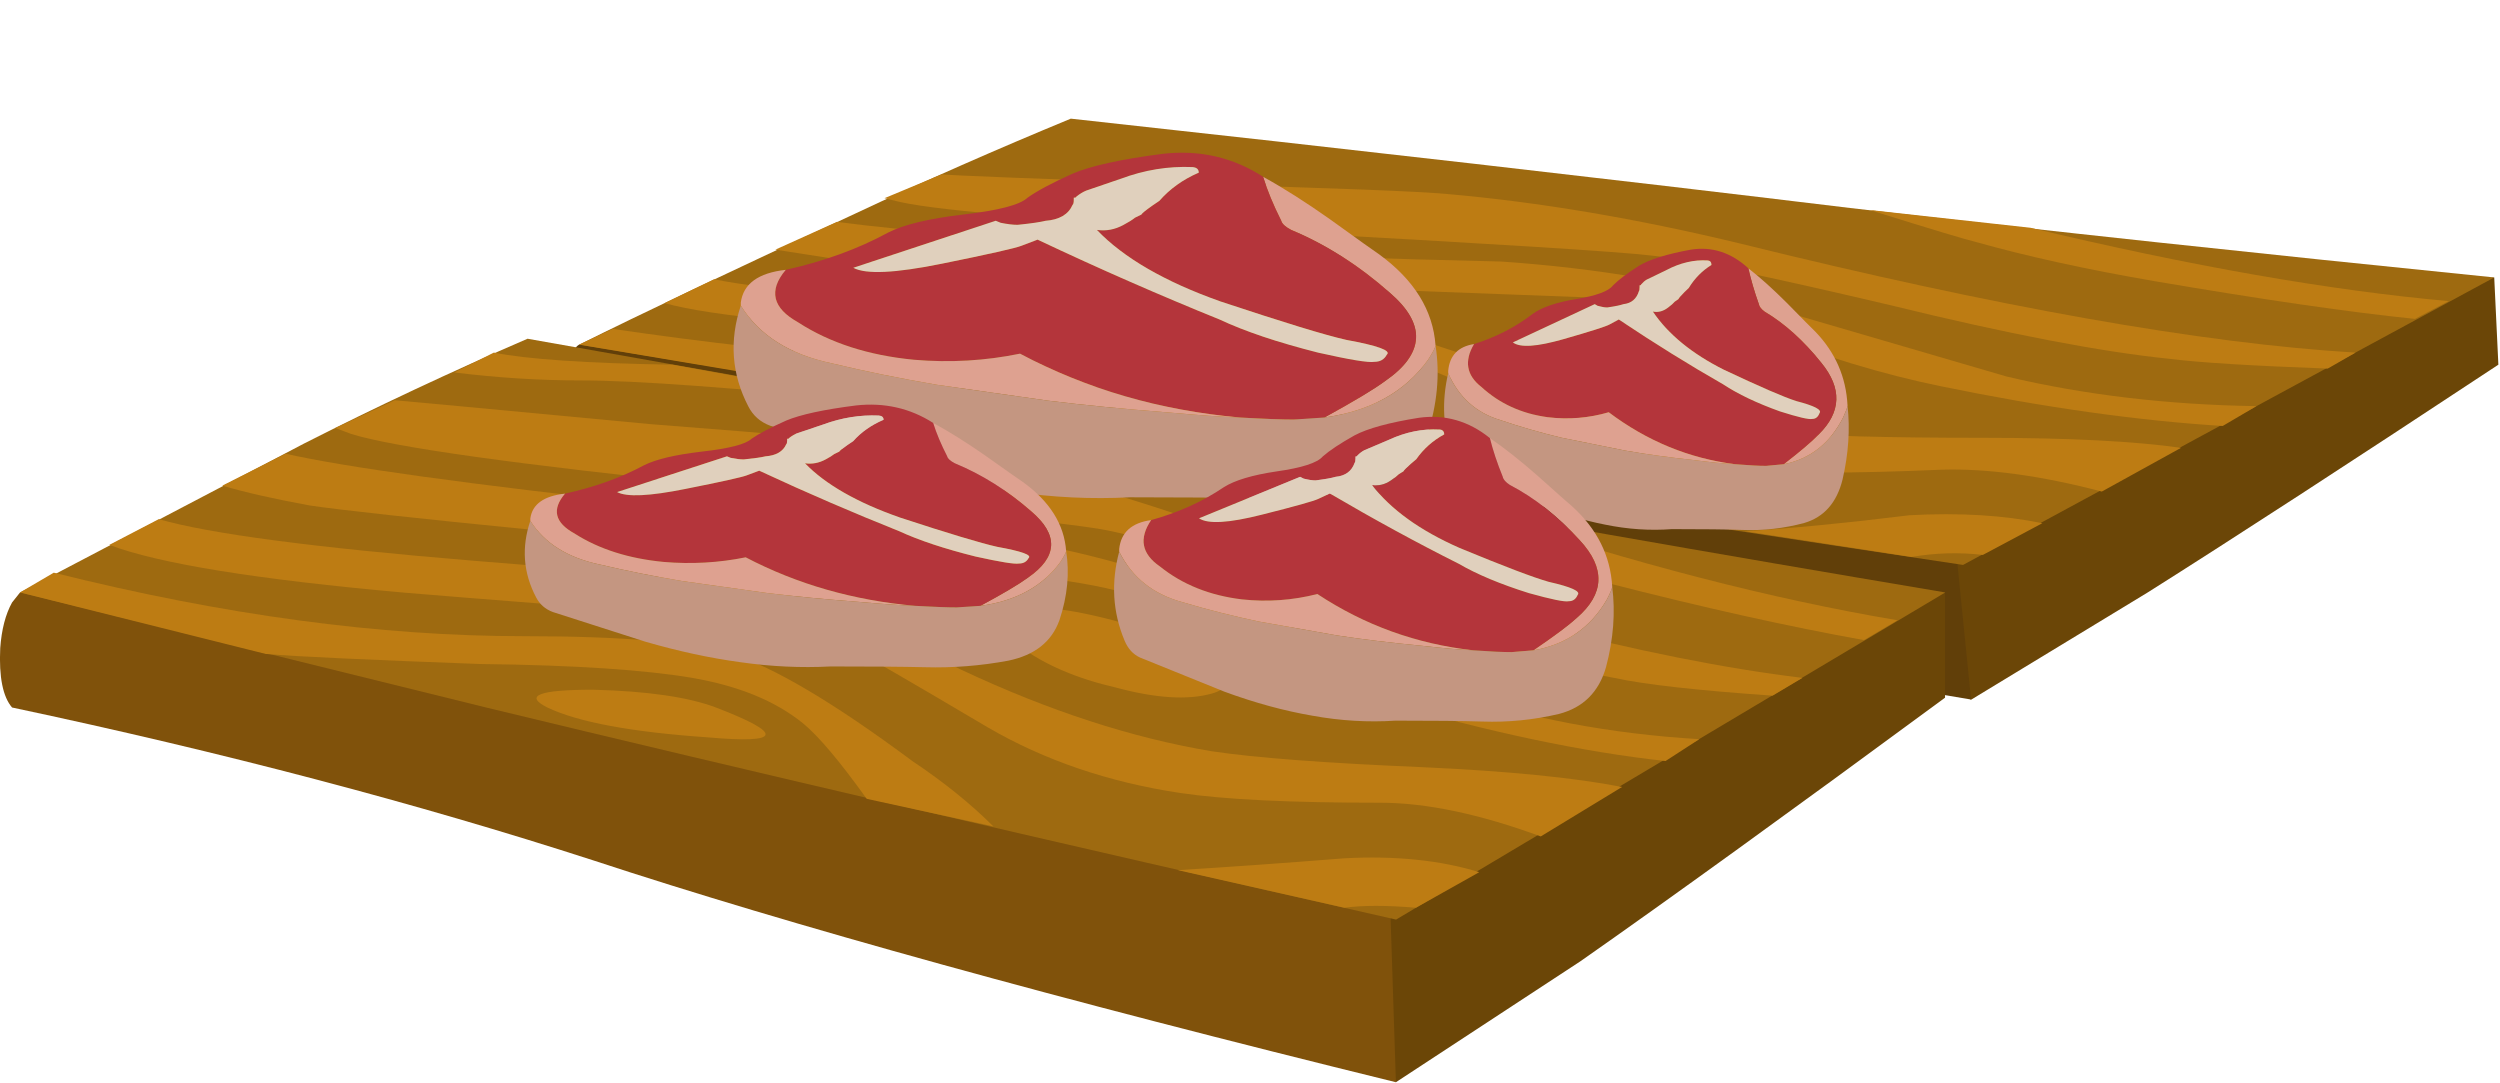 <?xml version="1.0" encoding="UTF-8" standalone="no"?>
<!-- Created with Inkscape (http://www.inkscape.org/) -->

<svg
   id="svg2"
   xml:space="preserve"
   viewBox="0 0 53.59 23.216"
   version="1.1"
   inkscape:version="1.3 (0e150ed6c4, 2023-07-21)"
   sodipodi:docname="carne.svg"
   xmlns:inkscape="http://www.inkscape.org/namespaces/inkscape"
   xmlns:sodipodi="http://sodipodi.sourceforge.net/DTD/sodipodi-0.dtd"
   xmlns="http://www.w3.org/2000/svg"
   xmlns:svg="http://www.w3.org/2000/svg"
   xmlns:rdf="http://www.w3.org/1999/02/22-rdf-syntax-ns#"
   xmlns:cc="http://creativecommons.org/ns#"
   xmlns:dc="http://purl.org/dc/elements/1.1/"><sodipodi:namedview
   id="namedview1"
   pagecolor="#ffffff"
   bordercolor="#000000"
   borderopacity="0.25"
   inkscape:showpageshadow="2"
   inkscape:pageopacity="0.0"
   inkscape:pagecheckerboard="0"
   inkscape:deskcolor="#d1d1d1"
   inkscape:zoom="25.265908"
   inkscape:cx="26.795"
   inkscape:cy="12.210129"
   inkscape:window-width="1920"
   inkscape:window-height="991"
   inkscape:window-x="-9"
   inkscape:window-y="-9"
   inkscape:window-maximized="1"
   inkscape:current-layer="g10" />&#10;  <defs
   id="defs6">&#10;    <clipPath
   id="clipPath20">&#10;      <path
   id="path22"
   d="m32 6.573h11v7h-11v-7z"
   inkscape:connector-curvature="0" />&#10;    </clipPath>&#10;    <mask
   id="mask24">&#10;      <g
   id="g26">&#10;        <g
   id="g28"
   clip-path="url(#clipPath20)">&#10;          <path
   id="path30"
   style="fill:#000000;fill-opacity:.262"
   d="m32 6.573h11v7h-11v-7z"
   inkscape:connector-curvature="0" />&#10;        </g>&#10;      </g>&#10;    </mask>&#10;    <clipPath
   id="clipPath36">&#10;      <path
   id="path38"
   d="m32 6.573h11v7h-11v-7z"
   inkscape:connector-curvature="0" />&#10;    </clipPath>&#10;    <clipPath
   id="clipPath40">&#10;      <path
   id="path42"
   d="m32 7h11v7h-11v-7z"
   inkscape:connector-curvature="0" />&#10;    </clipPath>&#10;    <clipPath
   id="clipPath66">&#10;      <path
   id="path68"
   d="m9 6.573h25v5h-25v-5z"
   inkscape:connector-curvature="0" />&#10;    </clipPath>&#10;    <mask
   id="mask70">&#10;      <g
   id="g72">&#10;        <g
   id="g74"
   clip-path="url(#clipPath66)">&#10;          <path
   id="path76"
   style="fill:#000000;fill-opacity:.262"
   d="m9 6.573h25v5h-25v-5z"
   inkscape:connector-curvature="0" />&#10;        </g>&#10;      </g>&#10;    </mask>&#10;    <clipPath
   id="clipPath82">&#10;      <path
   id="path84"
   d="m9 6.573h25v5h-25v-5z"
   inkscape:connector-curvature="0" />&#10;    </clipPath>&#10;    <clipPath
   id="clipPath86">&#10;      <path
   id="path88"
   d="m9 7h25v5h-25v-5z"
   inkscape:connector-curvature="0" />&#10;    </clipPath>&#10;    <clipPath
   id="clipPath130">&#10;      <path
   id="path132"
   d="m9 8.573h34v8h-34v-8z"
   inkscape:connector-curvature="0" />&#10;    </clipPath>&#10;    <mask
   id="mask134">&#10;      <g
   id="g136">&#10;        <g
   id="g138"
   clip-path="url(#clipPath130)">&#10;          <path
   id="path140"
   style="fill:#000000;fill-opacity:.25"
   d="m9 8.573h34v8h-34v-8z"
   inkscape:connector-curvature="0" />&#10;        </g>&#10;      </g>&#10;    </mask>&#10;    <clipPath
   id="clipPath146">&#10;      <path
   id="path148"
   d="m9 8.573h34v8h-34v-8z"
   inkscape:connector-curvature="0" />&#10;    </clipPath>&#10;    <clipPath
   id="clipPath150">&#10;      <path
   id="path152"
   d="m9 9h34v8h-34v-8z"
   inkscape:connector-curvature="0" />&#10;    </clipPath>&#10;    <radialGradient
   id="radialGradient158"
   gradientUnits="userSpaceOnUse"
   cy="-4714.6"
   cx="-2851.6"
   gradientTransform="matrix(.602 -.316 -.316 -.602 248.76 -3718.1)"
   r="31.434">&#10;      <stop
   id="stop160"
   style="stop-color:#ffffff"
   offset="0" />&#10;      <stop
   id="stop162"
   style="stop-color:#fdfdfd"
   offset=".372" />&#10;      <stop
   id="stop164"
   style="stop-color:#f6f6f6"
   offset=".506" />&#10;      <stop
   id="stop166"
   style="stop-color:#ebebeb"
   offset=".604" />&#10;      <stop
   id="stop168"
   style="stop-color:#dadada"
   offset=".678" />&#10;      <stop
   id="stop170"
   style="stop-color:#c4c4c4"
   offset=".745" />&#10;      <stop
   id="stop172"
   style="stop-color:#a8a8a8"
   offset=".804" />&#10;      <stop
   id="stop174"
   style="stop-color:#888888"
   offset=".859" />&#10;      <stop
   id="stop176"
   style="stop-color:#626262"
   offset=".906" />&#10;      <stop
   id="stop178"
   style="stop-color:#373737"
   offset=".953" />&#10;      <stop
   id="stop180"
   style="stop-color:#090909"
   offset=".992" />&#10;      <stop
   id="stop182"
   style="stop-color:#000000"
   offset="1" />&#10;    </radialGradient>&#10;    <clipPath
   id="clipPath212">&#10;      <path
   id="path214"
   d="m22-0.427h12v8h-12v-8z"
   inkscape:connector-curvature="0" />&#10;    </clipPath>&#10;    <mask
   id="mask216">&#10;      <g
   id="g218">&#10;        <g
   id="g220"
   clip-path="url(#clipPath212)">&#10;          <path
   id="path222"
   style="fill:#000000;fill-opacity:.262"
   d="m22-0.427h12v8h-12v-8z"
   inkscape:connector-curvature="0" />&#10;        </g>&#10;      </g>&#10;    </mask>&#10;    <clipPath
   id="clipPath228">&#10;      <path
   id="path230"
   d="m22-0.427h12v8h-12v-8z"
   inkscape:connector-curvature="0" />&#10;    </clipPath>&#10;    <clipPath
   id="clipPath232">&#10;      <path
   id="path234"
   d="m22 0h12v8h-12v-8z"
   inkscape:connector-curvature="0" />&#10;    </clipPath>&#10;    <clipPath
   id="clipPath258">&#10;      <path
   id="path260"
   d="m0-0.427h24v8h-24v-8z"
   inkscape:connector-curvature="0" />&#10;    </clipPath>&#10;    <mask
   id="mask262">&#10;      <g
   id="g264">&#10;        <g
   id="g266"
   clip-path="url(#clipPath258)">&#10;          <path
   id="path268"
   style="fill:#000000;fill-opacity:.262"
   d="m0-0.427h24v8h-24v-8z"
   inkscape:connector-curvature="0" />&#10;        </g>&#10;      </g>&#10;    </mask>&#10;    <clipPath
   id="clipPath274">&#10;      <path
   id="path276"
   d="m0-0.427h24v8h-24v-8z"
   inkscape:connector-curvature="0" />&#10;    </clipPath>&#10;    <clipPath
   id="clipPath278">&#10;      <path
   id="path280"
   d="m0 0h24v8h-24v-8z"
   inkscape:connector-curvature="0" />&#10;    </clipPath>&#10;    <clipPath
   id="clipPath322">&#10;      <path
   id="path324"
   d="m0 2.573h34v11h-34v-11z"
   inkscape:connector-curvature="0" />&#10;    </clipPath>&#10;    <mask
   id="mask326">&#10;      <g
   id="g328">&#10;        <g
   id="g330"
   clip-path="url(#clipPath322)">&#10;          <path
   id="path332"
   style="fill:#000000;fill-opacity:.301"
   d="m0 2.573h34v11h-34v-11z"
   inkscape:connector-curvature="0" />&#10;        </g>&#10;      </g>&#10;    </mask>&#10;    <clipPath
   id="clipPath338">&#10;      <path
   id="path340"
   d="m0 2.573h34v11h-34v-11z"
   inkscape:connector-curvature="0" />&#10;    </clipPath>&#10;    <clipPath
   id="clipPath342">&#10;      <path
   id="path344"
   d="m0 3h34v11h-34v-11z"
   inkscape:connector-curvature="0" />&#10;    </clipPath>&#10;    <radialGradient
   id="radialGradient350"
   gradientUnits="userSpaceOnUse"
   cy="-14322"
   cx="-1600.4"
   gradientTransform="matrix(.149 -.663 -.663 -.149 -9244.9 -3176.5)"
   r="24.136">&#10;      <stop
   id="stop352"
   style="stop-color:#ffffff"
   offset="0" />&#10;      <stop
   id="stop354"
   style="stop-color:#fdfdfd"
   offset=".372" />&#10;      <stop
   id="stop356"
   style="stop-color:#f6f6f6"
   offset=".506" />&#10;      <stop
   id="stop358"
   style="stop-color:#ebebeb"
   offset=".604" />&#10;      <stop
   id="stop360"
   style="stop-color:#dadada"
   offset=".678" />&#10;      <stop
   id="stop362"
   style="stop-color:#c4c4c4"
   offset=".745" />&#10;      <stop
   id="stop364"
   style="stop-color:#a8a8a8"
   offset=".804" />&#10;      <stop
   id="stop366"
   style="stop-color:#888888"
   offset=".859" />&#10;      <stop
   id="stop368"
   style="stop-color:#626262"
   offset=".906" />&#10;      <stop
   id="stop370"
   style="stop-color:#373737"
   offset=".953" />&#10;      <stop
   id="stop372"
   style="stop-color:#090909"
   offset=".992" />&#10;      <stop
   id="stop374"
   style="stop-color:#000000"
   offset="1" />&#10;    </radialGradient>&#10;    <clipPath
   id="clipPath402">&#10;      <path
   id="path404"
   d="m11 3.573h24v11h-24v-11z"
   inkscape:connector-curvature="0" />&#10;    </clipPath>&#10;    <mask
   id="mask406">&#10;      <g
   id="g408">&#10;        <g
   id="g410"
   clip-path="url(#clipPath402)">&#10;          <path
   id="path412"
   style="fill:#000000;fill-opacity:.801"
   d="m11 3.573h24v11h-24v-11z"
   inkscape:connector-curvature="0" />&#10;        </g>&#10;      </g>&#10;    </mask>&#10;    <clipPath
   id="clipPath418">&#10;      <path
   id="path420"
   d="m11 3.573h24v11h-24v-11z"
   inkscape:connector-curvature="0" />&#10;    </clipPath>&#10;    <clipPath
   id="clipPath422">&#10;      <path
   id="path424"
   d="m11 4h24v11h-24v-11z"
   inkscape:connector-curvature="0" />&#10;    </clipPath>&#10;    <clipPath
   id="clipPath454">&#10;      <path
   id="path456"
   d="m11 10.573h18v7h-18v-7z"
   inkscape:connector-curvature="0" />&#10;    </clipPath>&#10;    <mask
   id="mask458">&#10;      <g
   id="g460">&#10;        <g
   id="g462"
   clip-path="url(#clipPath454)">&#10;          <path
   id="path464"
   style="fill:#000000;fill-opacity:.621"
   d="m11 10.573h18v7h-18v-7z"
   inkscape:connector-curvature="0" />&#10;        </g>&#10;      </g>&#10;    </mask>&#10;    <clipPath
   id="clipPath470">&#10;      <path
   id="path472"
   d="m11 10.573h18v7h-18v-7z"
   inkscape:connector-curvature="0" />&#10;    </clipPath>&#10;    <clipPath
   id="clipPath474">&#10;      <path
   id="path476"
   d="m11 11h18v7h-18v-7z"
   inkscape:connector-curvature="0" />&#10;    </clipPath>&#10;    <clipPath
   id="clipPath542">&#10;      <path
   id="path544"
   d="m21 17.573h5v1h-5v-1z"
   inkscape:connector-curvature="0" />&#10;    </clipPath>&#10;    <mask
   id="mask546">&#10;      <g
   id="g548">&#10;        <g
   id="g550"
   clip-path="url(#clipPath542)">&#10;          <path
   id="path552"
   style="fill:#000000;fill-opacity:.422"
   d="m21 17.573h5v1h-5v-1z"
   inkscape:connector-curvature="0" />&#10;        </g>&#10;      </g>&#10;    </mask>&#10;    <clipPath
   id="clipPath558">&#10;      <path
   id="path560"
   d="m21 17.573h5v1h-5v-1z"
   inkscape:connector-curvature="0" />&#10;    </clipPath>&#10;    <clipPath
   id="clipPath562">&#10;      <path
   id="path564"
   d="m21 18h5v1h-5v-1z"
   inkscape:connector-curvature="0" />&#10;    </clipPath>&#10;    <clipPath
   id="clipPath586">&#10;      <path
   id="path588"
   d="m23 16.573h3v1h-3v-1z"
   inkscape:connector-curvature="0" />&#10;    </clipPath>&#10;    <mask
   id="mask590">&#10;      <g
   id="g592">&#10;        <g
   id="g594"
   clip-path="url(#clipPath586)">&#10;          <path
   id="path596"
   style="fill:#000000;fill-opacity:.422"
   d="m23 16.573h3v1h-3v-1z"
   inkscape:connector-curvature="0" />&#10;        </g>&#10;      </g>&#10;    </mask>&#10;    <clipPath
   id="clipPath602">&#10;      <path
   id="path604"
   d="m23 16.573h3v1h-3v-1z"
   inkscape:connector-curvature="0" />&#10;    </clipPath>&#10;    <clipPath
   id="clipPath606">&#10;      <path
   id="path608"
   d="m23 17h3v1h-3v-1z"
   inkscape:connector-curvature="0" />&#10;    </clipPath>&#10;    <clipPath
   id="clipPath630">&#10;      <path
   id="path632"
   d="m25 15.573h3v2h-3v-2z"
   inkscape:connector-curvature="0" />&#10;    </clipPath>&#10;    <mask
   id="mask634">&#10;      <g
   id="g636">&#10;        <g
   id="g638"
   clip-path="url(#clipPath630)">&#10;          <path
   id="path640"
   style="fill:#000000;fill-opacity:.422"
   d="m25 15.573h3v2h-3v-2z"
   inkscape:connector-curvature="0" />&#10;        </g>&#10;      </g>&#10;    </mask>&#10;    <clipPath
   id="clipPath646">&#10;      <path
   id="path648"
   d="m25 15.573h3v2h-3v-2z"
   inkscape:connector-curvature="0" />&#10;    </clipPath>&#10;    <clipPath
   id="clipPath650">&#10;      <path
   id="path652"
   d="m25 16h3v2h-3v-2z"
   inkscape:connector-curvature="0" />&#10;    </clipPath>&#10;    <clipPath
   id="clipPath674">&#10;      <path
   id="path676"
   d="m26 15.573h3v2h-3v-2z"
   inkscape:connector-curvature="0" />&#10;    </clipPath>&#10;    <mask
   id="mask678">&#10;      <g
   id="g680">&#10;        <g
   id="g682"
   clip-path="url(#clipPath674)">&#10;          <path
   id="path684"
   style="fill:#000000;fill-opacity:.422"
   d="m26 15.573h3v2h-3v-2z"
   inkscape:connector-curvature="0" />&#10;        </g>&#10;      </g>&#10;    </mask>&#10;    <clipPath
   id="clipPath690">&#10;      <path
   id="path692"
   d="m26 15.573h3v2h-3v-2z"
   inkscape:connector-curvature="0" />&#10;    </clipPath>&#10;    <clipPath
   id="clipPath694">&#10;      <path
   id="path696"
   d="m26 16h3v2h-3v-2z"
   inkscape:connector-curvature="0" />&#10;    </clipPath>&#10;    <clipPath
   id="clipPath718">&#10;      <path
   id="path720"
   d="m26 15.573h4v2h-4v-2z"
   inkscape:connector-curvature="0" />&#10;    </clipPath>&#10;    <mask
   id="mask722">&#10;      <g
   id="g724">&#10;        <g
   id="g726"
   clip-path="url(#clipPath718)">&#10;          <path
   id="path728"
   style="fill:#000000;fill-opacity:.422"
   d="m26 15.573h4v2h-4v-2z"
   inkscape:connector-curvature="0" />&#10;        </g>&#10;      </g>&#10;    </mask>&#10;    <clipPath
   id="clipPath734">&#10;      <path
   id="path736"
   d="m26 15.573h4v2h-4v-2z"
   inkscape:connector-curvature="0" />&#10;    </clipPath>&#10;    <clipPath
   id="clipPath738">&#10;      <path
   id="path740"
   d="m26 16h4v2h-4v-2z"
   inkscape:connector-curvature="0" />&#10;    </clipPath>&#10;    <clipPath
   id="clipPath762">&#10;      <path
   id="path764"
   d="m26 16.573h3v2h-3v-2z"
   inkscape:connector-curvature="0" />&#10;    </clipPath>&#10;    <mask
   id="mask766">&#10;      <g
   id="g768">&#10;        <g
   id="g770"
   clip-path="url(#clipPath762)">&#10;          <path
   id="path772"
   style="fill:#000000;fill-opacity:.422"
   d="m26 16.573h3v2h-3v-2z"
   inkscape:connector-curvature="0" />&#10;        </g>&#10;      </g>&#10;    </mask>&#10;    <clipPath
   id="clipPath778">&#10;      <path
   id="path780"
   d="m26 16.573h3v2h-3v-2z"
   inkscape:connector-curvature="0" />&#10;    </clipPath>&#10;    <clipPath
   id="clipPath782">&#10;      <path
   id="path784"
   d="m26 17h3v2h-3v-2z"
   inkscape:connector-curvature="0" />&#10;    </clipPath>&#10;    <clipPath
   id="clipPath806">&#10;      <path
   id="path808"
   d="m24 17.573h3v1h-3v-1z"
   inkscape:connector-curvature="0" />&#10;    </clipPath>&#10;    <mask
   id="mask810">&#10;      <g
   id="g812">&#10;        <g
   id="g814"
   clip-path="url(#clipPath806)">&#10;          <path
   id="path816"
   style="fill:#000000;fill-opacity:.422"
   d="m24 17.573h3v1h-3v-1z"
   inkscape:connector-curvature="0" />&#10;        </g>&#10;      </g>&#10;    </mask>&#10;    <clipPath
   id="clipPath822">&#10;      <path
   id="path824"
   d="m24 17.573h3v1h-3v-1z"
   inkscape:connector-curvature="0" />&#10;    </clipPath>&#10;    <clipPath
   id="clipPath826">&#10;      <path
   id="path828"
   d="m24 18h3v1h-3v-1z"
   inkscape:connector-curvature="0" />&#10;    </clipPath>&#10;    <clipPath
   id="clipPath850">&#10;      <path
   id="path852"
   d="m22 17.573h4v1h-4v-1z"
   inkscape:connector-curvature="0" />&#10;    </clipPath>&#10;    <mask
   id="mask854">&#10;      <g
   id="g856">&#10;        <g
   id="g858"
   clip-path="url(#clipPath850)">&#10;          <path
   id="path860"
   style="fill:#000000;fill-opacity:.422"
   d="m22 17.573h4v1h-4v-1z"
   inkscape:connector-curvature="0" />&#10;        </g>&#10;      </g>&#10;    </mask>&#10;    <clipPath
   id="clipPath866">&#10;      <path
   id="path868"
   d="m22 17.573h4v1h-4v-1z"
   inkscape:connector-curvature="0" />&#10;    </clipPath>&#10;    <clipPath
   id="clipPath870">&#10;      <path
   id="path872"
   d="m22 18h4v1h-4v-1z"
   inkscape:connector-curvature="0" />&#10;    </clipPath>&#10;    <clipPath
   id="clipPath906">&#10;      <path
   id="path908"
   d="m13 13.573h6v2h-6v-2z"
   inkscape:connector-curvature="0" />&#10;    </clipPath>&#10;    <mask
   id="mask910">&#10;      <g
   id="g912">&#10;        <g
   id="g914"
   clip-path="url(#clipPath906)">&#10;          <path
   id="path916"
   style="fill:#000000;fill-opacity:.422"
   d="m13 13.573h6v2h-6v-2z"
   inkscape:connector-curvature="0" />&#10;        </g>&#10;      </g>&#10;    </mask>&#10;    <clipPath
   id="clipPath922">&#10;      <path
   id="path924"
   d="m13 13.573h6v2h-6v-2z"
   inkscape:connector-curvature="0" />&#10;    </clipPath>&#10;    <clipPath
   id="clipPath926">&#10;      <path
   id="path928"
   d="m13 14h6v2h-6v-2z"
   inkscape:connector-curvature="0" />&#10;    </clipPath>&#10;    <clipPath
   id="clipPath950">&#10;      <path
   id="path952"
   d="m15 13.573h4v2h-4v-2z"
   inkscape:connector-curvature="0" />&#10;    </clipPath>&#10;    <mask
   id="mask954">&#10;      <g
   id="g956">&#10;        <g
   id="g958"
   clip-path="url(#clipPath950)">&#10;          <path
   id="path960"
   style="fill:#000000;fill-opacity:.422"
   d="m15 13.573h4v2h-4v-2z"
   inkscape:connector-curvature="0" />&#10;        </g>&#10;      </g>&#10;    </mask>&#10;    <clipPath
   id="clipPath966">&#10;      <path
   id="path968"
   d="m15 13.573h4v2h-4v-2z"
   inkscape:connector-curvature="0" />&#10;    </clipPath>&#10;    <clipPath
   id="clipPath970">&#10;      <path
   id="path972"
   d="m15 14h4v2h-4v-2z"
   inkscape:connector-curvature="0" />&#10;    </clipPath>&#10;    <clipPath
   id="clipPath994">&#10;      <path
   id="path996"
   d="m18 12.573h3v3h-3v-3z"
   inkscape:connector-curvature="0" />&#10;    </clipPath>&#10;    <mask
   id="mask998">&#10;      <g
   id="g1000">&#10;        <g
   id="g1002"
   clip-path="url(#clipPath994)">&#10;          <path
   id="path1004"
   style="fill:#000000;fill-opacity:.422"
   d="m18 12.573h3v3h-3v-3z"
   inkscape:connector-curvature="0" />&#10;        </g>&#10;      </g>&#10;    </mask>&#10;    <clipPath
   id="clipPath1010">&#10;      <path
   id="path1012"
   d="m18 12.573h3v3h-3v-3z"
   inkscape:connector-curvature="0" />&#10;    </clipPath>&#10;    <clipPath
   id="clipPath1014">&#10;      <path
   id="path1016"
   d="m18 13h3v3h-3v-3z"
   inkscape:connector-curvature="0" />&#10;    </clipPath>&#10;    <clipPath
   id="clipPath1038">&#10;      <path
   id="path1040"
   d="m18 12.573h5v3h-5v-3z"
   inkscape:connector-curvature="0" />&#10;    </clipPath>&#10;    <mask
   id="mask1042">&#10;      <g
   id="g1044">&#10;        <g
   id="g1046"
   clip-path="url(#clipPath1038)">&#10;          <path
   id="path1048"
   style="fill:#000000;fill-opacity:.422"
   d="m18 12.573h5v3h-5v-3z"
   inkscape:connector-curvature="0" />&#10;        </g>&#10;      </g>&#10;    </mask>&#10;    <clipPath
   id="clipPath1054">&#10;      <path
   id="path1056"
   d="m18 12.573h5v3h-5v-3z"
   inkscape:connector-curvature="0" />&#10;    </clipPath>&#10;    <clipPath
   id="clipPath1058">&#10;      <path
   id="path1060"
   d="m18 13h5v3h-5v-3z"
   inkscape:connector-curvature="0" />&#10;    </clipPath>&#10;    <clipPath
   id="clipPath1082">&#10;      <path
   id="path1084"
   d="m19 13.573h4v2h-4v-2z"
   inkscape:connector-curvature="0" />&#10;    </clipPath>&#10;    <mask
   id="mask1086">&#10;      <g
   id="g1088">&#10;        <g
   id="g1090"
   clip-path="url(#clipPath1082)">&#10;          <path
   id="path1092"
   style="fill:#000000;fill-opacity:.422"
   d="m19 13.573h4v2h-4v-2z"
   inkscape:connector-curvature="0" />&#10;        </g>&#10;      </g>&#10;    </mask>&#10;    <clipPath
   id="clipPath1098">&#10;      <path
   id="path1100"
   d="m19 13.573h4v2h-4v-2z"
   inkscape:connector-curvature="0" />&#10;    </clipPath>&#10;    <clipPath
   id="clipPath1102">&#10;      <path
   id="path1104"
   d="m19 14h4v2h-4v-2z"
   inkscape:connector-curvature="0" />&#10;    </clipPath>&#10;    <clipPath
   id="clipPath1126">&#10;      <path
   id="path1128"
   d="m18 14.573h3v2h-3v-2z"
   inkscape:connector-curvature="0" />&#10;    </clipPath>&#10;    <mask
   id="mask1130">&#10;      <g
   id="g1132">&#10;        <g
   id="g1134"
   clip-path="url(#clipPath1126)">&#10;          <path
   id="path1136"
   style="fill:#000000;fill-opacity:.422"
   d="m18 14.573h3v2h-3v-2z"
   inkscape:connector-curvature="0" />&#10;        </g>&#10;      </g>&#10;    </mask>&#10;    <clipPath
   id="clipPath1142">&#10;      <path
   id="path1144"
   d="m18 14.573h3v2h-3v-2z"
   inkscape:connector-curvature="0" />&#10;    </clipPath>&#10;    <clipPath
   id="clipPath1146">&#10;      <path
   id="path1148"
   d="m18 15h3v2h-3v-2z"
   inkscape:connector-curvature="0" />&#10;    </clipPath>&#10;    <clipPath
   id="clipPath1170">&#10;      <path
   id="path1172"
   d="m16 14.573h3v2h-3v-2z"
   inkscape:connector-curvature="0" />&#10;    </clipPath>&#10;    <mask
   id="mask1174">&#10;      <g
   id="g1176">&#10;        <g
   id="g1178"
   clip-path="url(#clipPath1170)">&#10;          <path
   id="path1180"
   style="fill:#000000;fill-opacity:.422"
   d="m16 14.573h3v2h-3v-2z"
   inkscape:connector-curvature="0" />&#10;        </g>&#10;      </g>&#10;    </mask>&#10;    <clipPath
   id="clipPath1186">&#10;      <path
   id="path1188"
   d="m16 14.573h3v2h-3v-2z"
   inkscape:connector-curvature="0" />&#10;    </clipPath>&#10;    <clipPath
   id="clipPath1190">&#10;      <path
   id="path1192"
   d="m16 15h3v2h-3v-2z"
   inkscape:connector-curvature="0" />&#10;    </clipPath>&#10;    <clipPath
   id="clipPath1214">&#10;      <path
   id="path1216"
   d="m14 14.573h5v2h-5v-2z"
   inkscape:connector-curvature="0" />&#10;    </clipPath>&#10;    <mask
   id="mask1218">&#10;      <g
   id="g1220">&#10;        <g
   id="g1222"
   clip-path="url(#clipPath1214)">&#10;          <path
   id="path1224"
   style="fill:#000000;fill-opacity:.422"
   d="m14 14.573h5v2h-5v-2z"
   inkscape:connector-curvature="0" />&#10;        </g>&#10;      </g>&#10;    </mask>&#10;    <clipPath
   id="clipPath1230">&#10;      <path
   id="path1232"
   d="m14 14.573h5v2h-5v-2z"
   inkscape:connector-curvature="0" />&#10;    </clipPath>&#10;    <clipPath
   id="clipPath1234">&#10;      <path
   id="path1236"
   d="m14 15h5v2h-5v-2z"
   inkscape:connector-curvature="0" />&#10;    </clipPath>&#10;  </defs>&#10;  <g
   id="g10"
   transform="matrix(1.25 0 0 -1.25 0 23.216)">&#10;    <g
   id="g12"
   style="display:inline">&#10;      <path
   id="path14"
   style="display:inline;fill:#6b4607;fill-rule:evenodd"
   d="m 34.582,12.456 8.191,1.359 0.071,-1.496 C 40.305,10.643 38.297,9.338 36.824,8.409 L 33.801,6.573 31.148,8.819 Z"
   inkscape:connector-curvature="0" />&#10;      &#10;      <path
   id="path60"
   style="display:inline;fill:#613f09;fill-rule:evenodd"
   d="m 33.461,9.975 0.34,-3.398 C 27.949,7.549 23.328,8.432 19.926,9.229 16.867,9.928 13.512,10.53 9.863,11.03 c -0.16,0.137 -0.226,0.418 -0.203,0.847 0,0.25 0.043,0.454 0.137,0.614 0.043,0.09 0.09,0.148 0.133,0.172 l 6.496,1.597 z"
   inkscape:connector-curvature="0" />&#10;      &#10;      <path
   id="path106"
   style="display:inline;fill:#9e6a10;fill-rule:evenodd"
   d="m 42.773,13.815 -9.109,-4.93 c -5.918,0.887 -11.141,1.699 -15.676,2.449 l -8.054,1.329 c 1.039,0.519 2.617,1.269 4.722,2.242 1.203,0.566 2.438,1.109 3.707,1.633 4.785,-0.524 9.235,-1.032 13.364,-1.532 3.308,-0.386 6.992,-0.781 11.046,-1.191 z"
   inkscape:connector-curvature="0" />&#10;      <path
   id="path108"
   style="display:inline;fill:#bd7c13;fill-rule:evenodd"
   d="m 30.332,13.307 c 1.086,-0.316 2.449,-0.715 4.078,-1.191 1.34,-0.317 2.766,-0.485 4.285,-0.508 l -0.578,-0.34 c -1.453,0.09 -3.058,0.316 -4.828,0.68 -0.996,0.203 -2.039,0.519 -3.129,0.949 -0.769,0.344 -1.765,0.535 -2.992,0.578 -6.777,0.25 -10.891,0.442 -12.34,0.578 l -1.531,0.239 1.055,0.476 c 1.156,-0.156 3.285,-0.328 6.39,-0.508 1.293,-0.07 2.957,-0.125 5,-0.172 1.653,-0.113 3.184,-0.375 4.59,-0.781 z"
   inkscape:connector-curvature="0" />&#10;      <path
   id="path110"
   style="display:inline;fill:#bd7c13;fill-rule:evenodd"
   d="m 30.398,11.167 c 0.77,-0.071 1.973,-0.102 3.606,-0.102 1.473,0 2.605,-0.059 3.398,-0.172 l -1.359,-0.75 c -1.043,0.274 -1.961,0.399 -2.754,0.375 -1.519,-0.066 -2.664,-0.066 -3.434,0 -1.222,0.113 -2.335,0.399 -3.332,0.852 -1.335,0.589 -2.128,0.929 -2.378,1.019 -0.59,0.18 -1.407,0.293 -2.45,0.34 -2.109,0.066 -3.84,0.125 -5.203,0.168 -2.558,0.09 -4.258,0.25 -5.097,0.477 l 0.851,0.41 c 0.859,-0.184 2.66,-0.309 5.402,-0.375 2.903,-0.09 4.637,-0.18 5.204,-0.274 0.5,-0.066 1.574,-0.394 3.23,-0.984 1.496,-0.52 2.934,-0.852 4.316,-0.984 z"
   inkscape:connector-curvature="0" />&#10;      <path
   id="path112"
   style="display:inline;fill:#bd7c13;fill-rule:evenodd"
   d="m 25.301,10.827 c 0.316,-0.16 0.793,-0.453 1.426,-0.887 l -2.176,0.34 c -0.5,0.5 -0.883,0.828 -1.156,0.988 -0.497,0.316 -1.145,0.508 -1.938,0.578 -0.793,0.067 -2.004,0.102 -3.637,0.102 -1.859,-0.024 -3.07,-0.024 -3.636,0 l -4.254,0.715 0.578,0.269 c 3.242,-0.473 5.93,-0.668 8.058,-0.578 1.657,0.07 2.848,0.023 3.571,-0.137 0.703,-0.156 1.758,-0.621 3.164,-1.39 z"
   inkscape:connector-curvature="0" />&#10;      <path
   id="path114"
   style="display:inline;fill:#bd7c13;fill-rule:evenodd"
   d="M 35.023,9.6 34.004,9.057 c -0.41,0.047 -0.816,0.035 -1.223,-0.035 l -2.859,0.441 c 0.773,0.047 1.715,0.137 2.824,0.274 0.859,0.047 1.621,0 2.277,-0.137 z"
   inkscape:connector-curvature="0" />&#10;      <path
   id="path116"
   style="display:inline;fill:#bd7c13;fill-rule:evenodd"
   d="m 41.992,13.409 -0.578,-0.305 c -1.109,0.113 -2.594,0.328 -4.453,0.645 -1.18,0.203 -2.211,0.429 -3.094,0.679 -0.113,0.024 -0.715,0.203 -1.801,0.543 l 2.754,-0.304 c 2.742,-0.657 5.133,-1.075 7.172,-1.258 z"
   inkscape:connector-curvature="0" />&#10;      <path
   id="path118"
   style="display:inline;fill:#bd7c13;fill-rule:evenodd"
   d="m 29.855,14.393 c 4.395,-1.086 7.911,-1.711 10.54,-1.867 l -0.477,-0.274 c -1.293,0.047 -2.199,0.102 -2.719,0.168 -1.156,0.118 -2.754,0.422 -4.793,0.922 -2.109,0.496 -3.468,0.782 -4.082,0.848 -0.543,0.066 -2.719,0.203 -6.527,0.41 -3.512,0.18 -5.633,0.348 -6.359,0.508 l -0.27,0.066 0.984,0.41 c 0.184,-0.023 1.645,-0.078 4.387,-0.171 2.359,-0.067 3.785,-0.121 4.285,-0.168 1.563,-0.137 3.238,-0.418 5.031,-0.852 z"
   inkscape:connector-curvature="0" />&#10;      &#10;      <path
   id="path122"
   style="display:inline;fill:#bd7c13;fill-rule:evenodd"
   d="m 28.973,12.831 c 1.472,-0.43 1.937,-0.727 1.394,-0.883 -0.41,-0.114 -0.965,-0.102 -1.668,0.035 -0.656,0.113 -1.211,0.293 -1.668,0.543 -0.429,0.203 -0.472,0.363 -0.133,0.476 0.36,0.11 1.055,0.055 2.075,-0.171 z"
   inkscape:connector-curvature="0" />&#10;      <path
   id="path124"
   style="fill:#bd7c13;fill-rule:evenodd"
   d="m 21.898,11.471 c 1.18,-0.316 1.133,-0.465 -0.136,-0.441 -1.289,0.043 -2.2,0.156 -2.719,0.34 -0.43,0.136 -0.18,0.214 0.75,0.238 0.906,0.023 1.609,-0.024 2.105,-0.137 z"
   inkscape:connector-curvature="0" />&#10;      &#10;      <path
   id="path206"
   style="fill:#6b4607;fill-rule:evenodd"
   d="M 33.355,6.608 C 30.707,4.659 28.621,3.151 27.102,2.088 l -3.164,-2.074 -2.516,2.789 3.64,4.317 8.293,1.289 z"
   inkscape:connector-curvature="0" />&#10;      &#10;      <path
   id="path252"
   style="fill:#80520b;fill-rule:evenodd"
   d="M 6.941,10.077 23.805,4.127 23.938,0.014 C 18.137,1.44 13.547,2.709 10.172,3.819 7.156,4.795 3.836,5.67 0.207,6.44 0.051,6.62 -0.02,6.959 0.004,7.459 0.027,7.776 0.094,8.038 0.207,8.241 l 0.137,0.172 z"
   inkscape:connector-curvature="0" />&#10;      &#10;      <path
   id="path298"
   style="display:inline;fill:#9e6a10;fill-rule:evenodd"
   d="m 0.344,8.413 4.863,2.55 c 1.246,0.633 2.527,1.235 3.84,1.801 4.762,-0.84 9.191,-1.644 13.293,-2.414 3.312,-0.613 6.984,-1.258 11.019,-1.937 L 23.941,2.803 C 18.047,4.139 12.844,5.35 8.336,6.44 Z"
   inkscape:connector-curvature="0" />&#10;      <path
   id="path300"
   style="display:inline;fill:#bd7c13;fill-rule:evenodd"
   d="M 29.141,5.897 28.562,5.522 c -1.425,0.156 -3.035,0.496 -4.828,1.02 -0.996,0.269 -2.015,0.714 -3.058,1.324 -0.77,0.429 -1.77,0.703 -2.992,0.816 C 10.477,9.338 6.352,9.749 5.309,9.905 4.695,10.018 4.195,10.131 3.812,10.245 l 1.086,0.547 C 5.895,10.565 8.027,10.268 11.293,9.909 12.582,9.772 14.25,9.624 16.289,9.463 17.945,9.284 19.461,8.909 20.844,8.342 21.91,7.913 23.25,7.37 24.855,6.709 26.195,6.256 27.621,5.987 29.141,5.897 Z"
   inkscape:connector-curvature="0" />&#10;      <path
   id="path302"
   style="display:inline;fill:#bd7c13;fill-rule:evenodd"
   d="M 20.777,5.69 C 21.527,5.577 22.727,5.487 24.383,5.417 25.855,5.35 27,5.237 27.816,5.077 L 26.422,4.229 c -1.043,0.383 -1.961,0.578 -2.754,0.578 -1.543,0 -2.684,0.055 -3.434,0.168 C 19.012,5.159 17.91,5.534 16.938,6.1 15.598,6.893 14.816,7.346 14.59,7.459 14,7.709 13.184,7.889 12.141,8.002 10.035,8.163 8.301,8.295 6.941,8.409 4.402,8.635 2.715,8.909 1.875,9.229 L 2.723,9.67 C 3.586,9.42 5.387,9.182 8.129,8.956 11.008,8.729 12.742,8.545 13.332,8.409 13.875,8.295 14.93,7.854 16.492,7.084 17.988,6.381 19.418,5.917 20.777,5.69 Z"
   inkscape:connector-curvature="0" />&#10;      <path
   id="path304"
   style="display:inline;fill:#bd7c13;fill-rule:evenodd"
   d="m 15.645,5.522 c 0.543,-0.363 1.007,-0.738 1.39,-1.121 L 14.863,4.874 C 14.406,5.51 14.047,5.94 13.773,6.167 13.297,6.553 12.664,6.811 11.871,6.948 11.074,7.084 9.863,7.167 8.23,7.186 6.352,7.256 5.125,7.311 4.559,7.358 L 0.344,8.413 0.922,8.752 C 3.824,8.026 6.508,7.663 8.98,7.663 c 1.7,0 2.891,-0.102 3.571,-0.305 0.722,-0.227 1.754,-0.84 3.094,-1.836 z"
   inkscape:connector-curvature="0" />&#10;      <path
   id="path306"
   style="fill:#bd7c13;fill-rule:evenodd"
   d="m 25.367,3.616 -1.086,-0.61 c -0.5,0.043 -0.91,0.043 -1.226,0 l -2.856,0.645 c 0.77,0.047 1.723,0.113 2.856,0.203 0.883,0.047 1.656,-0.035 2.312,-0.238 z"
   inkscape:connector-curvature="0" />&#10;      <path
   id="path308"
   style="display:inline;fill:#bd7c13;fill-rule:evenodd"
   d="m 32.539,7.936 -0.574,-0.34 c -1.27,0.227 -2.746,0.555 -4.422,0.985 -1.699,0.429 -3.32,0.996 -4.859,1.699 l 2.75,-0.508 C 28.02,8.909 30.387,8.299 32.539,7.936 Z"
   inkscape:connector-curvature="0" />&#10;      <path
   id="path310"
   style="fill:#bd7c13;fill-rule:evenodd"
   d="M 30.91,6.948 30.398,6.643 c -1.293,0.09 -2.199,0.191 -2.718,0.305 -1.114,0.203 -2.696,0.648 -4.758,1.328 -2.043,0.699 -3.391,1.109 -4.047,1.223 -0.523,0.089 -2.699,0.339 -6.527,0.746 -3.493,0.363 -5.602,0.66 -6.325,0.886 l -0.273,0.102 1.02,0.476 c 0.023,0 1.484,-0.136 4.386,-0.41 2.313,-0.179 3.739,-0.304 4.285,-0.375 1.539,-0.222 3.207,-0.644 4.997,-1.257 4.328,-1.493 7.82,-2.399 10.472,-2.719 z"
   inkscape:connector-curvature="0" />&#10;      <path
   id="path312"
   style="fill:#bd7c13;fill-rule:evenodd"
   d="m 11.531,12.319 3.567,-0.645 c -2.493,0.25 -4.203,0.375 -5.133,0.375 -0.727,0 -1.449,0.047 -2.176,0.137 l 0.68,0.34 c 0.566,-0.113 1.586,-0.184 3.062,-0.207 z"
   inkscape:connector-curvature="0" />&#10;      <path
   id="path314"
   style="fill:#bd7c13;fill-rule:evenodd"
   d="m 19.453,7.834 c 1.449,-0.613 1.891,-1 1.324,-1.156 -0.406,-0.113 -0.949,-0.082 -1.632,0.102 -0.68,0.156 -1.235,0.394 -1.665,0.715 -0.41,0.293 -0.445,0.496 -0.101,0.609 0.383,0.113 1.074,0.023 2.074,-0.27 z"
   inkscape:connector-curvature="0" />&#10;      <path
   id="path316"
   style="display:inline;fill:#bd7c13;fill-rule:evenodd"
   d="M 12.277,6.44 C 13.457,5.987 13.41,5.815 12.141,5.928 10.828,6.018 9.91,6.19 9.387,6.44 8.98,6.643 9.242,6.745 10.172,6.745 11.098,6.721 11.801,6.62 12.277,6.44 Z"
   inkscape:connector-curvature="0" />&#10;      &#10;      &#10;      &#10;      &#10;      &#10;      &#10;      &#10;      &#10;      &#10;      &#10;      &#10;      &#10;      &#10;      &#10;      &#10;      &#10;      &#10;      &#10;      &#10;      &#10;      &#10;      &#10;      &#10;      &#10;      &#10;      &#10;      &#10;      &#10;      &#10;      &#10;      &#10;      &#10;      &#10;      &#10;      &#10;      &#10;      &#10;      &#10;      &#10;      &#10;      &#10;      &#10;      &#10;      &#10;      &#10;      &#10;      &#10;      &#10;      &#10;      &#10;      &#10;    </g>&#10;  <g
   id="g12-1"
   transform="matrix(0.341,0,0,0.279,12.58,10.024)">&#10;      <path
   id="path14-8"
   style="fill:#dea190;fill-rule:evenodd"
   d="m 30.023,17.138 c 1.403,-1.238 2.219,-1.949 2.45,-2.137 1.761,-1.574 2.703,-3.437 2.828,-5.593 C 35.281,9.259 35.156,8.966 34.926,8.529 33.773,6.56 32.035,5.376 29.707,4.978 c 1.445,0.961 2.473,1.715 3.082,2.262 1.969,1.675 2.043,3.476 0.219,5.402 -1.551,1.676 -3.207,2.965 -4.965,3.867 -0.293,0.188 -0.461,0.375 -0.504,0.563 -0.394,0.964 -0.699,1.867 -0.91,2.703 1.027,-0.692 2.16,-1.571 3.394,-2.637 z"
   inkscape:connector-curvature="0" />&#10;      <path
   id="path16"
   style="fill:#b4353b;fill-rule:evenodd"
   d="m 29.395,8.966 c 1.593,-0.437 2.535,-0.625 2.828,-0.562 0.293,0 0.504,0.144 0.629,0.437 0.23,0.254 -0.45,0.555 -2.043,0.91 -1.067,0.297 -3.172,1.082 -6.317,2.36 -2.804,1.214 -4.879,2.679 -6.219,4.398 0.457,-0.082 0.911,0.02 1.348,0.313 0.254,0.168 0.441,0.316 0.567,0.441 l 0.316,0.187 c 0.039,0.083 0.219,0.262 0.535,0.536 l 0.375,0.312 c 0.524,0.735 1.184,1.309 1.981,1.731 0,0.207 -0.106,0.324 -0.317,0.343 -1.215,0.063 -2.418,-0.179 -3.613,-0.722 l -1.727,-0.723 c -0.168,-0.082 -0.336,-0.211 -0.504,-0.379 0,-0.039 -0.039,-0.062 -0.125,-0.062 v -0.125 c 0,-0.168 -0.019,-0.27 -0.062,-0.313 -0.211,-0.586 -0.66,-0.914 -1.352,-0.976 -0.273,-0.082 -0.742,-0.164 -1.414,-0.25 -0.23,0 -0.511,0.043 -0.847,0.125 l -0.25,0.125 -7.164,-2.891 c 0.628,-0.418 2.113,-0.332 4.46,0.254 2.368,0.586 3.696,0.953 3.989,1.098 l 0.816,0.378 c 3.164,-1.824 6.211,-3.457 9.145,-4.902 1.281,-0.734 2.933,-1.414 4.965,-2.043 z m -2.766,10.809 c 0.211,-0.836 0.516,-1.739 0.914,-2.7 0.039,-0.191 0.207,-0.378 0.5,-0.566 1.762,-0.902 3.418,-2.191 4.965,-3.867 C 34.832,10.716 34.758,8.915 32.789,7.24 32.184,6.693 31.156,5.943 29.711,4.978 L 28.172,4.853 c -0.59,0 -1.488,0.043 -2.703,0.125 C 21.445,5.415 17.762,6.728 14.41,8.904 12.672,8.466 10.891,8.341 9.066,8.529 6.785,8.802 4.848,9.564 3.254,10.822 1.953,11.7 1.746,12.779 2.625,14.056 c 1.926,0.523 3.645,1.289 5.152,2.293 0.778,0.484 2.024,0.851 3.739,1.101 1.8,0.25 2.89,0.598 3.269,1.04 0.481,0.418 1.235,0.91 2.262,1.476 0.922,0.481 2.441,0.891 4.555,1.223 1.843,0.25 3.519,-0.219 5.027,-1.414 z"
   inkscape:connector-curvature="0" />&#10;      <path
   id="path18"
   style="fill:#e0d0bd;fill-rule:evenodd"
   d="M 30.809,9.751 C 32.398,9.396 33.082,9.091 32.852,8.841 32.727,8.548 32.516,8.4 32.223,8.4 31.93,8.337 30.988,8.529 29.395,8.966 c -2.032,0.629 -3.684,1.309 -4.965,2.043 -2.93,1.445 -5.981,3.078 -9.141,4.902 L 14.473,15.533 C 14.176,15.388 12.848,15.021 10.48,14.435 8.133,13.849 6.648,13.763 6.02,14.181 l 7.164,2.891 0.25,-0.125 c 0.336,-0.082 0.617,-0.125 0.847,-0.125 0.672,0.082 1.141,0.168 1.414,0.25 0.692,0.066 1.145,0.39 1.352,0.976 0.043,0.043 0.062,0.145 0.062,0.313 v 0.129 c 0.086,0 0.125,0.019 0.125,0.062 0.168,0.164 0.336,0.293 0.504,0.375 l 1.727,0.723 c 1.195,0.547 2.398,0.785 3.613,0.722 0.211,-0.019 0.317,-0.136 0.317,-0.343 -0.797,-0.422 -1.457,-0.996 -1.981,-1.731 l -0.375,-0.312 c -0.316,-0.274 -0.496,-0.45 -0.535,-0.536 l -0.316,-0.187 c -0.126,-0.125 -0.313,-0.273 -0.567,-0.438 -0.437,-0.296 -0.891,-0.398 -1.348,-0.316 1.34,-1.719 3.415,-3.184 6.219,-4.398 3.145,-1.278 5.25,-2.067 6.317,-2.36 z"
   inkscape:connector-curvature="0" />&#10;      <path
   id="path20"
   style="fill:#dea190;fill-rule:evenodd"
   d="M 3.254,10.822 C 4.844,9.564 6.781,8.798 9.066,8.529 10.887,8.337 12.668,8.466 14.406,8.904 17.758,6.724 21.445,5.415 25.469,4.978 24.566,5.017 23.363,5.122 21.855,5.29 19.633,5.501 17.621,5.74 15.82,6.013 L 10.227,6.99 C 8.344,7.384 6.582,7.825 4.949,8.306 2.812,8.853 1.285,10.036 0.363,11.857 v 0.187 c 0.125,1.153 0.879,1.824 2.262,2.012 C 1.746,12.779 1.953,11.7 3.254,10.822 Z"
   inkscape:connector-curvature="0" />&#10;      <path
   id="path22-3"
   style="fill:#c49681;fill-rule:evenodd"
   d="m 25.469,4.978 c 1.215,-0.086 2.113,-0.125 2.699,-0.125 l 1.543,0.125 c 2.324,0.398 4.062,1.582 5.215,3.551 0.23,0.437 0.355,0.73 0.375,0.879 C 35.531,7.626 35.387,5.763 34.863,3.814 34.359,2.075 33.25,0.986 31.531,0.544 29.73,0.126 27.918,-0.05 26.098,0.013 24.691,0.056 22.641,0.075 19.938,0.075 18.012,-0.05 16.051,0.064 14.062,0.419 12.07,0.755 9.996,1.31 7.84,2.087 l -6,2.387 C 1.336,4.704 0.973,5.103 0.738,5.669 -0.098,7.638 -0.223,9.7 0.363,11.857 1.285,10.036 2.812,8.853 4.949,8.306 6.582,7.825 8.344,7.384 10.227,6.99 L 15.82,6.013 C 17.621,5.74 19.633,5.501 21.855,5.29 23.363,5.122 24.566,5.017 25.469,4.978 Z"
   inkscape:connector-curvature="0" />&#10;    </g><g
   id="g12-5"
   transform="matrix(0.263,0,0,0.212,8.999,7.128)">&#10;      <path
   id="path14-5"
   style="fill:#dea190;fill-rule:evenodd"
   d="m 30.023,17.138 c 1.403,-1.238 2.219,-1.949 2.45,-2.137 1.761,-1.574 2.703,-3.437 2.828,-5.593 C 35.281,9.259 35.156,8.966 34.926,8.529 33.773,6.56 32.035,5.376 29.707,4.978 c 1.445,0.961 2.473,1.715 3.082,2.262 1.969,1.675 2.043,3.476 0.219,5.402 -1.551,1.676 -3.207,2.965 -4.965,3.867 -0.293,0.188 -0.461,0.375 -0.504,0.563 -0.394,0.964 -0.699,1.867 -0.91,2.703 1.027,-0.692 2.16,-1.571 3.394,-2.637 z"
   inkscape:connector-curvature="0" />&#10;      <path
   id="path16-7"
   style="fill:#b4353b;fill-rule:evenodd"
   d="m 29.395,8.966 c 1.593,-0.437 2.535,-0.625 2.828,-0.562 0.293,0 0.504,0.144 0.629,0.437 0.23,0.254 -0.45,0.555 -2.043,0.91 -1.067,0.297 -3.172,1.082 -6.317,2.36 -2.804,1.214 -4.879,2.679 -6.219,4.398 0.457,-0.082 0.911,0.02 1.348,0.313 0.254,0.168 0.441,0.316 0.567,0.441 l 0.316,0.187 c 0.039,0.083 0.219,0.262 0.535,0.536 l 0.375,0.312 c 0.524,0.735 1.184,1.309 1.981,1.731 0,0.207 -0.106,0.324 -0.317,0.343 -1.215,0.063 -2.418,-0.179 -3.613,-0.722 l -1.727,-0.723 c -0.168,-0.082 -0.336,-0.211 -0.504,-0.379 0,-0.039 -0.039,-0.062 -0.125,-0.062 v -0.125 c 0,-0.168 -0.019,-0.27 -0.062,-0.313 -0.211,-0.586 -0.66,-0.914 -1.352,-0.976 -0.273,-0.082 -0.742,-0.164 -1.414,-0.25 -0.23,0 -0.511,0.043 -0.847,0.125 l -0.25,0.125 -7.164,-2.891 c 0.628,-0.418 2.113,-0.332 4.46,0.254 2.368,0.586 3.696,0.953 3.989,1.098 l 0.816,0.378 c 3.164,-1.824 6.211,-3.457 9.145,-4.902 1.281,-0.734 2.933,-1.414 4.965,-2.043 z m -2.766,10.809 c 0.211,-0.836 0.516,-1.739 0.914,-2.7 0.039,-0.191 0.207,-0.378 0.5,-0.566 1.762,-0.902 3.418,-2.191 4.965,-3.867 C 34.832,10.716 34.758,8.915 32.789,7.24 32.184,6.693 31.156,5.943 29.711,4.978 L 28.172,4.853 c -0.59,0 -1.488,0.043 -2.703,0.125 C 21.445,5.415 17.762,6.728 14.41,8.904 12.672,8.466 10.891,8.341 9.066,8.529 6.785,8.802 4.848,9.564 3.254,10.822 1.953,11.7 1.746,12.779 2.625,14.056 c 1.926,0.523 3.645,1.289 5.152,2.293 0.778,0.484 2.024,0.851 3.739,1.101 1.8,0.25 2.89,0.598 3.269,1.04 0.481,0.418 1.235,0.91 2.262,1.476 0.922,0.481 2.441,0.891 4.555,1.223 1.843,0.25 3.519,-0.219 5.027,-1.414 z"
   inkscape:connector-curvature="0" />&#10;      <path
   id="path18-6"
   style="fill:#e0d0bd;fill-rule:evenodd"
   d="M 30.809,9.751 C 32.398,9.396 33.082,9.091 32.852,8.841 32.727,8.548 32.516,8.4 32.223,8.4 31.93,8.337 30.988,8.529 29.395,8.966 c -2.032,0.629 -3.684,1.309 -4.965,2.043 -2.93,1.445 -5.981,3.078 -9.141,4.902 L 14.473,15.533 C 14.176,15.388 12.848,15.021 10.48,14.435 8.133,13.849 6.648,13.763 6.02,14.181 l 7.164,2.891 0.25,-0.125 c 0.336,-0.082 0.617,-0.125 0.847,-0.125 0.672,0.082 1.141,0.168 1.414,0.25 0.692,0.066 1.145,0.39 1.352,0.976 0.043,0.043 0.062,0.145 0.062,0.313 v 0.129 c 0.086,0 0.125,0.019 0.125,0.062 0.168,0.164 0.336,0.293 0.504,0.375 l 1.727,0.723 c 1.195,0.547 2.398,0.785 3.613,0.722 0.211,-0.019 0.317,-0.136 0.317,-0.343 -0.797,-0.422 -1.457,-0.996 -1.981,-1.731 l -0.375,-0.312 c -0.316,-0.274 -0.496,-0.45 -0.535,-0.536 l -0.316,-0.187 c -0.126,-0.125 -0.313,-0.273 -0.567,-0.438 -0.437,-0.296 -0.891,-0.398 -1.348,-0.316 1.34,-1.719 3.415,-3.184 6.219,-4.398 3.145,-1.278 5.25,-2.067 6.317,-2.36 z"
   inkscape:connector-curvature="0" />&#10;      <path
   id="path20-3"
   style="fill:#dea190;fill-rule:evenodd"
   d="M 3.254,10.822 C 4.844,9.564 6.781,8.798 9.066,8.529 10.887,8.337 12.668,8.466 14.406,8.904 17.758,6.724 21.445,5.415 25.469,4.978 24.566,5.017 23.363,5.122 21.855,5.29 19.633,5.501 17.621,5.74 15.82,6.013 L 10.227,6.99 C 8.344,7.384 6.582,7.825 4.949,8.306 2.812,8.853 1.285,10.036 0.363,11.857 v 0.187 c 0.125,1.153 0.879,1.824 2.262,2.012 C 1.746,12.779 1.953,11.7 3.254,10.822 Z"
   inkscape:connector-curvature="0" />&#10;      <path
   id="path22-9"
   style="fill:#c49681;fill-rule:evenodd"
   d="m 25.469,4.978 c 1.215,-0.086 2.113,-0.125 2.699,-0.125 l 1.543,0.125 c 2.324,0.398 4.062,1.582 5.215,3.551 0.23,0.437 0.355,0.73 0.375,0.879 C 35.531,7.626 35.387,5.763 34.863,3.814 34.359,2.075 33.25,0.986 31.531,0.544 29.73,0.126 27.918,-0.05 26.098,0.013 24.691,0.056 22.641,0.075 19.938,0.075 18.012,-0.05 16.051,0.064 14.062,0.419 12.07,0.755 9.996,1.31 7.84,2.087 l -6,2.387 C 1.336,4.704 0.973,5.103 0.738,5.669 -0.098,7.638 -0.223,9.7 0.363,11.857 1.285,10.036 2.812,8.853 4.949,8.306 6.582,7.825 8.344,7.384 10.227,6.99 L 15.82,6.013 C 17.621,5.74 19.633,5.501 21.855,5.29 23.363,5.122 24.566,5.017 25.469,4.978 Z"
   inkscape:connector-curvature="0" />&#10;    </g><g
   id="g12-8"
   transform="matrix(0.196,0,0,0.227,24.764,9.482)">&#10;      <path
   id="path14-52"
   style="fill:#dea190;fill-rule:evenodd"
   d="m 30.023,17.138 c 1.403,-1.238 2.219,-1.949 2.45,-2.137 1.761,-1.574 2.703,-3.437 2.828,-5.593 C 35.281,9.259 35.156,8.966 34.926,8.529 33.773,6.56 32.035,5.376 29.707,4.978 c 1.445,0.961 2.473,1.715 3.082,2.262 1.969,1.675 2.043,3.476 0.219,5.402 -1.551,1.676 -3.207,2.965 -4.965,3.867 -0.293,0.188 -0.461,0.375 -0.504,0.563 -0.394,0.964 -0.699,1.867 -0.91,2.703 1.027,-0.692 2.16,-1.571 3.394,-2.637 z"
   inkscape:connector-curvature="0" />&#10;      <path
   id="path16-6"
   style="fill:#b4353b;fill-rule:evenodd"
   d="m 29.395,8.966 c 1.593,-0.437 2.535,-0.625 2.828,-0.562 0.293,0 0.504,0.144 0.629,0.437 0.23,0.254 -0.45,0.555 -2.043,0.91 -1.067,0.297 -3.172,1.082 -6.317,2.36 -2.804,1.214 -4.879,2.679 -6.219,4.398 0.457,-0.082 0.911,0.02 1.348,0.313 0.254,0.168 0.441,0.316 0.567,0.441 l 0.316,0.187 c 0.039,0.083 0.219,0.262 0.535,0.536 l 0.375,0.312 c 0.524,0.735 1.184,1.309 1.981,1.731 0,0.207 -0.106,0.324 -0.317,0.343 -1.215,0.063 -2.418,-0.179 -3.613,-0.722 l -1.727,-0.723 c -0.168,-0.082 -0.336,-0.211 -0.504,-0.379 0,-0.039 -0.039,-0.062 -0.125,-0.062 v -0.125 c 0,-0.168 -0.019,-0.27 -0.062,-0.313 -0.211,-0.586 -0.66,-0.914 -1.352,-0.976 -0.273,-0.082 -0.742,-0.164 -1.414,-0.25 -0.23,0 -0.511,0.043 -0.847,0.125 l -0.25,0.125 -7.164,-2.891 c 0.628,-0.418 2.113,-0.332 4.46,0.254 2.368,0.586 3.696,0.953 3.989,1.098 l 0.816,0.378 c 3.164,-1.824 6.211,-3.457 9.145,-4.902 1.281,-0.734 2.933,-1.414 4.965,-2.043 z m -2.766,10.809 c 0.211,-0.836 0.516,-1.739 0.914,-2.7 0.039,-0.191 0.207,-0.378 0.5,-0.566 1.762,-0.902 3.418,-2.191 4.965,-3.867 C 34.832,10.716 34.758,8.915 32.789,7.24 32.184,6.693 31.156,5.943 29.711,4.978 L 28.172,4.853 c -0.59,0 -1.488,0.043 -2.703,0.125 C 21.445,5.415 17.762,6.728 14.41,8.904 12.672,8.466 10.891,8.341 9.066,8.529 6.785,8.802 4.848,9.564 3.254,10.822 1.953,11.7 1.746,12.779 2.625,14.056 c 1.926,0.523 3.645,1.289 5.152,2.293 0.778,0.484 2.024,0.851 3.739,1.101 1.8,0.25 2.89,0.598 3.269,1.04 0.481,0.418 1.235,0.91 2.262,1.476 0.922,0.481 2.441,0.891 4.555,1.223 1.843,0.25 3.519,-0.219 5.027,-1.414 z"
   inkscape:connector-curvature="0" />&#10;      <path
   id="path18-7"
   style="fill:#e0d0bd;fill-rule:evenodd"
   d="M 30.809,9.751 C 32.398,9.396 33.082,9.091 32.852,8.841 32.727,8.548 32.516,8.4 32.223,8.4 31.93,8.337 30.988,8.529 29.395,8.966 c -2.032,0.629 -3.684,1.309 -4.965,2.043 -2.93,1.445 -5.981,3.078 -9.141,4.902 L 14.473,15.533 C 14.176,15.388 12.848,15.021 10.48,14.435 8.133,13.849 6.648,13.763 6.02,14.181 l 7.164,2.891 0.25,-0.125 c 0.336,-0.082 0.617,-0.125 0.847,-0.125 0.672,0.082 1.141,0.168 1.414,0.25 0.692,0.066 1.145,0.39 1.352,0.976 0.043,0.043 0.062,0.145 0.062,0.313 v 0.129 c 0.086,0 0.125,0.019 0.125,0.062 0.168,0.164 0.336,0.293 0.504,0.375 l 1.727,0.723 c 1.195,0.547 2.398,0.785 3.613,0.722 0.211,-0.019 0.317,-0.136 0.317,-0.343 -0.797,-0.422 -1.457,-0.996 -1.981,-1.731 l -0.375,-0.312 c -0.316,-0.274 -0.496,-0.45 -0.535,-0.536 l -0.316,-0.187 c -0.126,-0.125 -0.313,-0.273 -0.567,-0.438 -0.437,-0.296 -0.891,-0.398 -1.348,-0.316 1.34,-1.719 3.415,-3.184 6.219,-4.398 3.145,-1.278 5.25,-2.067 6.317,-2.36 z"
   inkscape:connector-curvature="0" />&#10;      <path
   id="path20-32"
   style="fill:#dea190;fill-rule:evenodd"
   d="M 3.254,10.822 C 4.844,9.564 6.781,8.798 9.066,8.529 10.887,8.337 12.668,8.466 14.406,8.904 17.758,6.724 21.445,5.415 25.469,4.978 24.566,5.017 23.363,5.122 21.855,5.29 19.633,5.501 17.621,5.74 15.82,6.013 L 10.227,6.99 C 8.344,7.384 6.582,7.825 4.949,8.306 2.812,8.853 1.285,10.036 0.363,11.857 v 0.187 c 0.125,1.153 0.879,1.824 2.262,2.012 C 1.746,12.779 1.953,11.7 3.254,10.822 Z"
   inkscape:connector-curvature="0" />&#10;      <path
   id="path22-7"
   style="fill:#c49681;fill-rule:evenodd"
   d="m 25.469,4.978 c 1.215,-0.086 2.113,-0.125 2.699,-0.125 l 1.543,0.125 c 2.324,0.398 4.062,1.582 5.215,3.551 0.23,0.437 0.355,0.73 0.375,0.879 C 35.531,7.626 35.387,5.763 34.863,3.814 34.359,2.075 33.25,0.986 31.531,0.544 29.73,0.126 27.918,-0.05 26.098,0.013 24.691,0.056 22.641,0.075 19.938,0.075 18.012,-0.05 16.051,0.064 14.062,0.419 12.07,0.755 9.996,1.31 7.84,2.087 l -6,2.387 C 1.336,4.704 0.973,5.103 0.738,5.669 -0.098,7.638 -0.223,9.7 0.363,11.857 1.285,10.036 2.812,8.853 4.949,8.306 6.582,7.825 8.344,7.384 10.227,6.99 L 15.82,6.013 C 17.621,5.74 19.633,5.501 21.855,5.29 23.363,5.122 24.566,5.017 25.469,4.978 Z"
   inkscape:connector-curvature="0" />&#10;    </g><g
   id="g12-4"
   transform="matrix(0.242,0,0,0.246,19.105,6.196)">&#10;      <path
   id="path14-2"
   style="fill:#dea190;fill-rule:evenodd"
   d="m 30.023,17.138 c 1.403,-1.238 2.219,-1.949 2.45,-2.137 1.761,-1.574 2.703,-3.437 2.828,-5.593 C 35.281,9.259 35.156,8.966 34.926,8.529 33.773,6.56 32.035,5.376 29.707,4.978 c 1.445,0.961 2.473,1.715 3.082,2.262 1.969,1.675 2.043,3.476 0.219,5.402 -1.551,1.676 -3.207,2.965 -4.965,3.867 -0.293,0.188 -0.461,0.375 -0.504,0.563 -0.394,0.964 -0.699,1.867 -0.91,2.703 1.027,-0.692 2.16,-1.571 3.394,-2.637 z"
   inkscape:connector-curvature="0" />&#10;      <path
   id="path16-73"
   style="fill:#b4353b;fill-rule:evenodd"
   d="m 29.395,8.966 c 1.593,-0.437 2.535,-0.625 2.828,-0.562 0.293,0 0.504,0.144 0.629,0.437 0.23,0.254 -0.45,0.555 -2.043,0.91 -1.067,0.297 -3.172,1.082 -6.317,2.36 -2.804,1.214 -4.879,2.679 -6.219,4.398 0.457,-0.082 0.911,0.02 1.348,0.313 0.254,0.168 0.441,0.316 0.567,0.441 l 0.316,0.187 c 0.039,0.083 0.219,0.262 0.535,0.536 l 0.375,0.312 c 0.524,0.735 1.184,1.309 1.981,1.731 0,0.207 -0.106,0.324 -0.317,0.343 -1.215,0.063 -2.418,-0.179 -3.613,-0.722 l -1.727,-0.723 c -0.168,-0.082 -0.336,-0.211 -0.504,-0.379 0,-0.039 -0.039,-0.062 -0.125,-0.062 v -0.125 c 0,-0.168 -0.019,-0.27 -0.062,-0.313 -0.211,-0.586 -0.66,-0.914 -1.352,-0.976 -0.273,-0.082 -0.742,-0.164 -1.414,-0.25 -0.23,0 -0.511,0.043 -0.847,0.125 l -0.25,0.125 -7.164,-2.891 c 0.628,-0.418 2.113,-0.332 4.46,0.254 2.368,0.586 3.696,0.953 3.989,1.098 l 0.816,0.378 c 3.164,-1.824 6.211,-3.457 9.145,-4.902 1.281,-0.734 2.933,-1.414 4.965,-2.043 z m -2.766,10.809 c 0.211,-0.836 0.516,-1.739 0.914,-2.7 0.039,-0.191 0.207,-0.378 0.5,-0.566 1.762,-0.902 3.418,-2.191 4.965,-3.867 C 34.832,10.716 34.758,8.915 32.789,7.24 32.184,6.693 31.156,5.943 29.711,4.978 L 28.172,4.853 c -0.59,0 -1.488,0.043 -2.703,0.125 C 21.445,5.415 17.762,6.728 14.41,8.904 12.672,8.466 10.891,8.341 9.066,8.529 6.785,8.802 4.848,9.564 3.254,10.822 1.953,11.7 1.746,12.779 2.625,14.056 c 1.926,0.523 3.645,1.289 5.152,2.293 0.778,0.484 2.024,0.851 3.739,1.101 1.8,0.25 2.89,0.598 3.269,1.04 0.481,0.418 1.235,0.91 2.262,1.476 0.922,0.481 2.441,0.891 4.555,1.223 1.843,0.25 3.519,-0.219 5.027,-1.414 z"
   inkscape:connector-curvature="0" />&#10;      <path
   id="path18-8"
   style="fill:#e0d0bd;fill-rule:evenodd"
   d="M 30.809,9.751 C 32.398,9.396 33.082,9.091 32.852,8.841 32.727,8.548 32.516,8.4 32.223,8.4 31.93,8.337 30.988,8.529 29.395,8.966 c -2.032,0.629 -3.684,1.309 -4.965,2.043 -2.93,1.445 -5.981,3.078 -9.141,4.902 L 14.473,15.533 C 14.176,15.388 12.848,15.021 10.48,14.435 8.133,13.849 6.648,13.763 6.02,14.181 l 7.164,2.891 0.25,-0.125 c 0.336,-0.082 0.617,-0.125 0.847,-0.125 0.672,0.082 1.141,0.168 1.414,0.25 0.692,0.066 1.145,0.39 1.352,0.976 0.043,0.043 0.062,0.145 0.062,0.313 v 0.129 c 0.086,0 0.125,0.019 0.125,0.062 0.168,0.164 0.336,0.293 0.504,0.375 l 1.727,0.723 c 1.195,0.547 2.398,0.785 3.613,0.722 0.211,-0.019 0.317,-0.136 0.317,-0.343 -0.797,-0.422 -1.457,-0.996 -1.981,-1.731 l -0.375,-0.312 c -0.316,-0.274 -0.496,-0.45 -0.535,-0.536 l -0.316,-0.187 c -0.126,-0.125 -0.313,-0.273 -0.567,-0.438 -0.437,-0.296 -0.891,-0.398 -1.348,-0.316 1.34,-1.719 3.415,-3.184 6.219,-4.398 3.145,-1.278 5.25,-2.067 6.317,-2.36 z"
   inkscape:connector-curvature="0" />&#10;      <path
   id="path20-6"
   style="fill:#dea190;fill-rule:evenodd"
   d="M 3.254,10.822 C 4.844,9.564 6.781,8.798 9.066,8.529 10.887,8.337 12.668,8.466 14.406,8.904 17.758,6.724 21.445,5.415 25.469,4.978 24.566,5.017 23.363,5.122 21.855,5.29 19.633,5.501 17.621,5.74 15.82,6.013 L 10.227,6.99 C 8.344,7.384 6.582,7.825 4.949,8.306 2.812,8.853 1.285,10.036 0.363,11.857 v 0.187 c 0.125,1.153 0.879,1.824 2.262,2.012 C 1.746,12.779 1.953,11.7 3.254,10.822 Z"
   inkscape:connector-curvature="0" />&#10;      <path
   id="path22-0"
   style="fill:#c49681;fill-rule:evenodd"
   d="m 25.469,4.978 c 1.215,-0.086 2.113,-0.125 2.699,-0.125 l 1.543,0.125 c 2.324,0.398 4.062,1.582 5.215,3.551 0.23,0.437 0.355,0.73 0.375,0.879 C 35.531,7.626 35.387,5.763 34.863,3.814 34.359,2.075 33.25,0.986 31.531,0.544 29.73,0.126 27.918,-0.05 26.098,0.013 24.691,0.056 22.641,0.075 19.938,0.075 18.012,-0.05 16.051,0.064 14.062,0.419 12.07,0.755 9.996,1.31 7.84,2.087 l -6,2.387 C 1.336,4.704 0.973,5.103 0.738,5.669 -0.098,7.638 -0.223,9.7 0.363,11.857 1.285,10.036 2.812,8.853 4.949,8.306 6.582,7.825 8.344,7.384 10.227,6.99 L 15.82,6.013 C 17.621,5.74 19.633,5.501 21.855,5.29 23.363,5.122 24.566,5.017 25.469,4.978 Z"
   inkscape:connector-curvature="0" />&#10;    </g></g>&#10;</svg>
